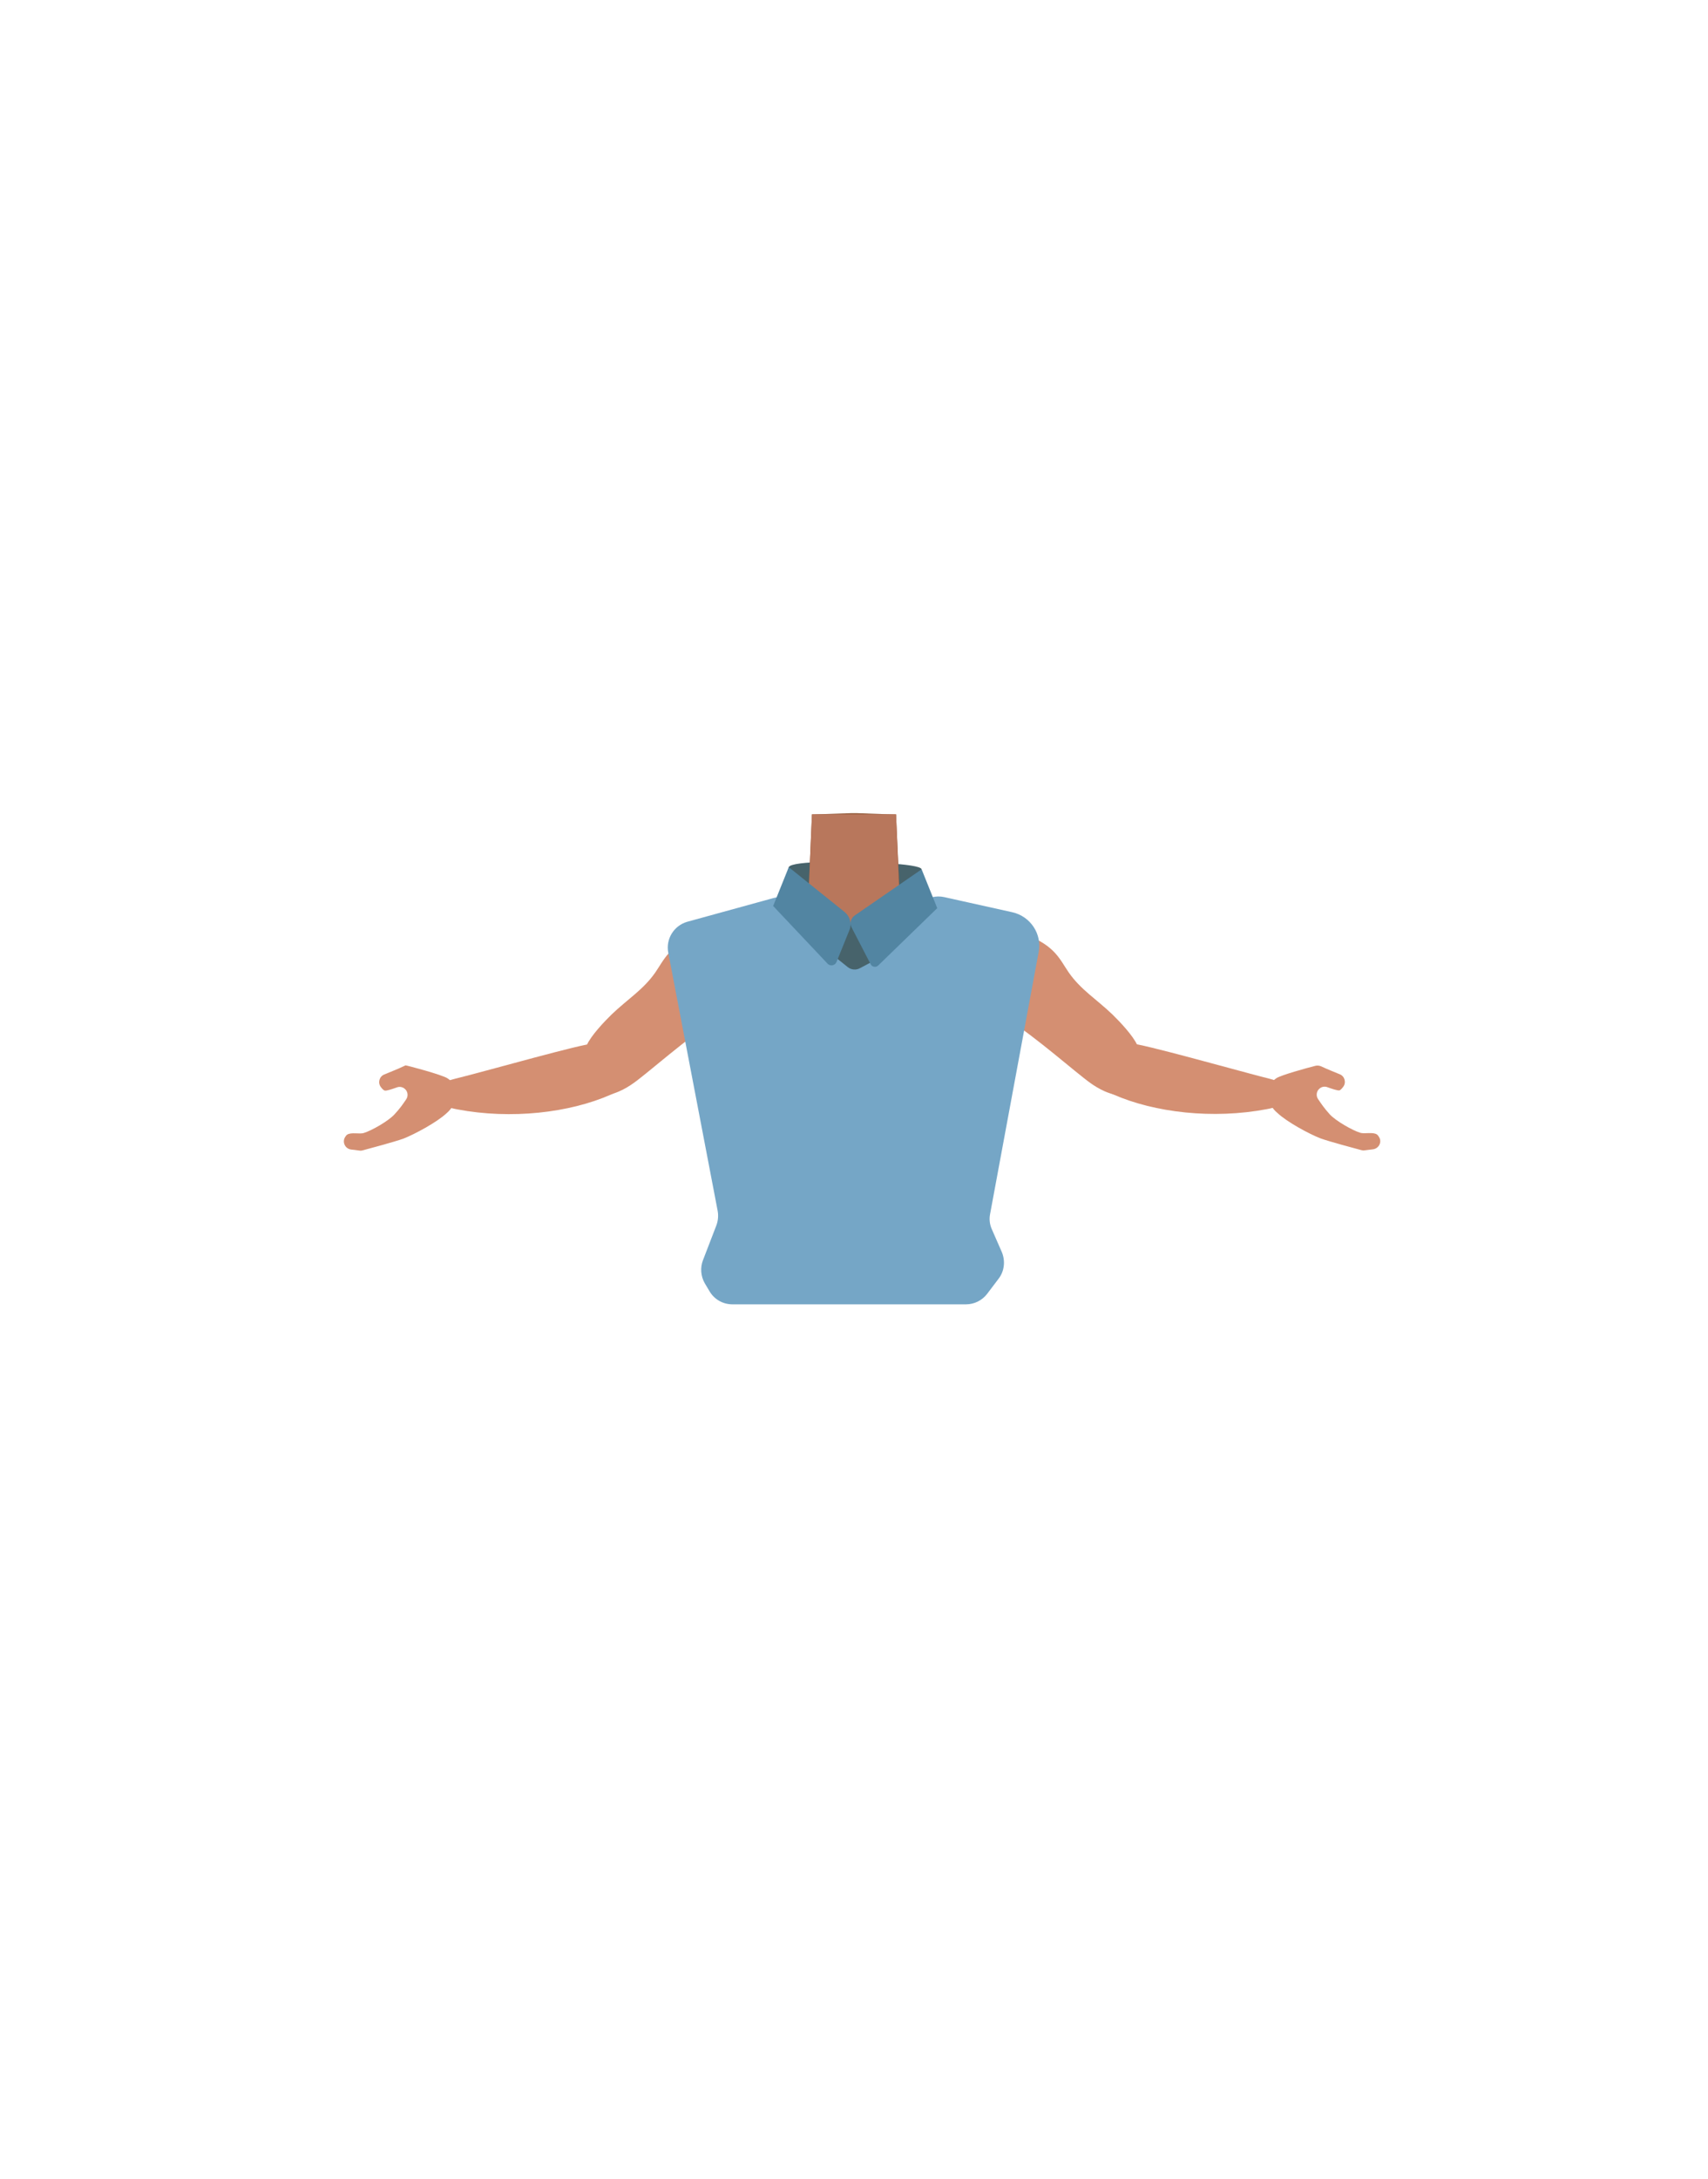 <?xml version="1.0" encoding="utf-8"?>
<!-- Generator: Adobe Illustrator 26.0.3, SVG Export Plug-In . SVG Version: 6.00 Build 0)  -->
<svg version="1.1" id="Calque_1" xmlns="http://www.w3.org/2000/svg" xmlns:xlink="http://www.w3.org/1999/xlink" x="0px" y="0px"
	 viewBox="0 0 788 1005" style="enable-background:new 0 0 788 1005;" xml:space="preserve">
<style type="text/css">
	.st0{fill:#47636B;}
	.st1{fill:#8E5736;}
	.st2{fill:#B8775C;}
	.st3{fill:#D48F72;}
	.st4{fill:#75A6C6;}
	.st5{fill:#5285A2;}
	.st6{fill:#7F3C3B;}
</style>
<path class="st0" d="M362.3,418.6c1.4,0,29.5,3.5,29.5,3.5l30.5-1.7l2.9-19.5c-0.5-2.9-30.7-3.4-30.7-3.4s-29.3-0.8-30.6,2.4
	C363.1,402,362.3,418.6,362.3,418.6z"/>
<path class="st1" d="M465.8,459.5c0,0-0.1,3.9-9.3,10c-10.9,7.3-6.9,21.4-8.4,28.7c-1,4.9-9.9,17.3-13.7,16.6
	c-10.8-2-16.9-16.2-26.7-20.4c-5.7-2.4-8.2-4.7-13.7-2c-5.5-2.8-8-0.5-13.7,2c-9.8,4.2-15.8,18.5-26.7,20.4
	c-3.9,0.7-12.7-11.7-13.7-16.6c-1.5-7.3,2.5-21.4-8.4-28.7c-9.2-6.1-11.6-11-11.6-11c-7-17.1-6.1-26.7,3.9-29.7s29.4-7,38.6-10.1
	c4.7-1.6,8.5-3.4,10.6-5.8l1.6-37.3l18.3-0.6h2.2l14.3,0.5l4,0.1l0.7,15.7l0.6,12.9v0.5l0.4,8.2c0.4,0.5,0.9,0.9,1.5,1.3
	c2.7,2,6.8,3.2,11.6,4.2c6.5,1.3,30.5,8,37.8,9.4c3.1,0.6-2.8-0.9,0,0C475.8,430.6,472.8,442.4,465.8,459.5z"/>
<path class="st2" d="M416.5,414.1c-5.4,4.2-18.8,11.4-21.3,12.6c-8.2,3.9-28.3-5-32.8-8.1c4.7-1.6,8.5-3.4,10.6-5.8l1.6-37.3h38.8
	l1.2,28.5v0.5l0.4,8.2C415.4,413.2,415.9,413.7,416.5,414.1z"/>
<path class="st3" d="M443.3,442.4c3.2,12.9,10.9,21.9,17.8,25.5c10.9,5.6,29.6,21.9,38.5,28.9c4.2,3.3,18.1,15.1,31.5,3.4l-6.5-18.4
	c-1.9-4.2-7.8-10.5-11.4-14c-7.3-7-14.6-11.4-20.1-19.3c-4.1-5.9-6.2-12.3-19.7-17.4c0,0-13.3-5.7-23.2-1.1
	C443.8,433,441.9,437,443.3,442.4L443.3,442.4z"/>
<path class="st3" d="M503.4,487c8.7-11,14.1-5.7,18.3-5.8c4.5-0.1,48.9,12.4,61,15.5c6.8,1.7,10.5,2.4,10.8,8
	c0.3,5.1-6.5,6.3-9.1,6.8c-24.8,4.7-51.7,1.6-70.8-6.8C500.9,499.2,501,490,503.4,487z"/>
<path class="st3" d="M609.4,491.7c2.8,1.3,6.2,2.7,8.7,3.7c2.3,0.9,3.1,3.8,1.6,5.8c-0.6,0.8-1.2,1.4-1.6,1.6
	c-0.8,0.3-3.6-0.7-5.6-1.4c-1.2-0.5-2.6-0.3-3.6,0.5l0,0c-1.6,1.2-1.9,3.5-0.7,5.1c1.5,2.2,2.7,4,5.3,6.9c2.9,3.1,10.5,7.4,14.1,8.5
	c1.9,0.6,5.9-0.5,7.7,0.8c0.3,0.2,0.6,0.6,0.9,1.1c1.5,2.3,0,5.3-2.7,5.7l-4,0.5c-0.5,0.1-1,0-1.4-0.1c-3-0.8-14.6-3.9-18.8-5.4
	c-5.2-2-15.4-7.5-19.9-11.7c-2.7-2.2-4.3-5.3-4.5-8.8c-0.2-4.1,2.3-6.1,4-7.3c2.1-1.4,14-4.7,18-5.7
	C607.8,491.3,608.6,491.4,609.4,491.7z"/>
<path class="st3" d="M352.1,442.4c-3.3,12.9-10.9,21.9-17.8,25.5c-10.9,5.6-29.6,21.9-38.5,28.9c-4.2,3.3-18.1,15.1-31.5,3.4
	l6.5-18.4c1.9-4.2,7.8-10.5,11.4-14c7.3-7,14.6-11.4,20.1-19.3c4.1-5.9,6.2-12.3,19.7-17.4c0,0,13.3-5.7,23.2-1.1
	C351.6,433,353.4,437,352.1,442.4z"/>
<path class="st3" d="M291.9,487.1c-8.7-11-14.1-5.7-18.3-5.8c-4.5-0.1-48.9,12.5-61,15.5c-6.8,1.7-10.5,2.4-10.7,8
	c-0.3,5.1,6.5,6.3,9.1,6.8c24.8,4.7,51.7,1.6,70.8-6.8C294.4,499.3,294.3,490.1,291.9,487.1z"/>
<path class="st3" d="M187.1,491.3c-3.1,1.5-6.9,3-9.8,4.2c-2.3,0.9-3.1,3.8-1.6,5.8c0.6,0.8,1.2,1.4,1.7,1.6
	c0.8,0.3,3.6-0.7,5.6-1.4c1.2-0.5,2.6-0.3,3.6,0.5l0,0c1.6,1.2,1.9,3.5,0.7,5.1c-1.5,2.2-2.7,4-5.4,6.9c-2.9,3.1-10.5,7.4-14.1,8.5
	c-1.9,0.6-5.9-0.5-7.7,0.8c-0.3,0.2-0.6,0.6-0.9,1.1c-1.4,2.3,0,5.3,2.7,5.7l4,0.5c0.5,0.1,1,0,1.4-0.1c3-0.8,14.6-3.9,18.8-5.4
	c5.1-2,15.4-7.5,19.9-11.7c2.6-2.2,4.3-5.3,4.5-8.8c0.2-4.1-2.3-6.1-4-7.3C204,495.6,187.3,491.2,187.1,491.3z"/>
<path class="st4" d="M308.3,439.3l22.8,119.1c0.4,2.2,0.2,4.6-0.6,6.7l-6.2,16.1c-1.3,3.4-1,7.3,0.8,10.5l2.2,3.7
	c2.2,3.8,6.2,6.1,10.6,6.1h107.8c3.8,0,7.4-1.8,9.7-4.8l5.3-7c2.7-3.5,3.2-8.2,1.5-12.3l-4.6-10.5c-1-2.2-1.3-4.7-0.8-7.1L479.2,439
	c1.6-8.3-3.8-16.4-12.1-18.3l-31.5-7c-3.7-0.8-7.5,0.1-10.4,2.5l-20.8,17c-4.5,3.6-10.8,3.7-15.3,0.1l-21.2-17
	c-3.1-2.4-7.1-3.3-10.9-2.2l-40,11C310.9,426.9,307.1,433,308.3,439.3z"/>
<path class="st0" d="M383.9,440.4c0.3,0,4.3,3.2,7.1,5.5c1.7,1.4,4,1.6,5.9,0.5l9.2-4.9l-3.6-13.1l-9.2-2.4c0,0-6.8,2-7.6,3.1
	S383.9,440.4,383.9,440.4z"/>
<path class="st5" d="M356.7,417.8l7.2-17.9l25.8,20.7c2.5,2.1,3.4,5.4,2.2,8.3l-6,14.8c-0.7,1.6-2.8,2-4,0.8L356.7,417.8z"/>
<path class="st5" d="M432.4,418.8l-7.2-17.9l-30.9,21.3c-1.8,1.3-2.4,3.6-1.4,5.5l8.8,17c0.7,1.3,2.4,1.5,3.4,0.6L432.4,418.8z"/>
<g id="Calque_13">
	<path class="st6" d="M394,372.9"/>
</g>
</svg>
